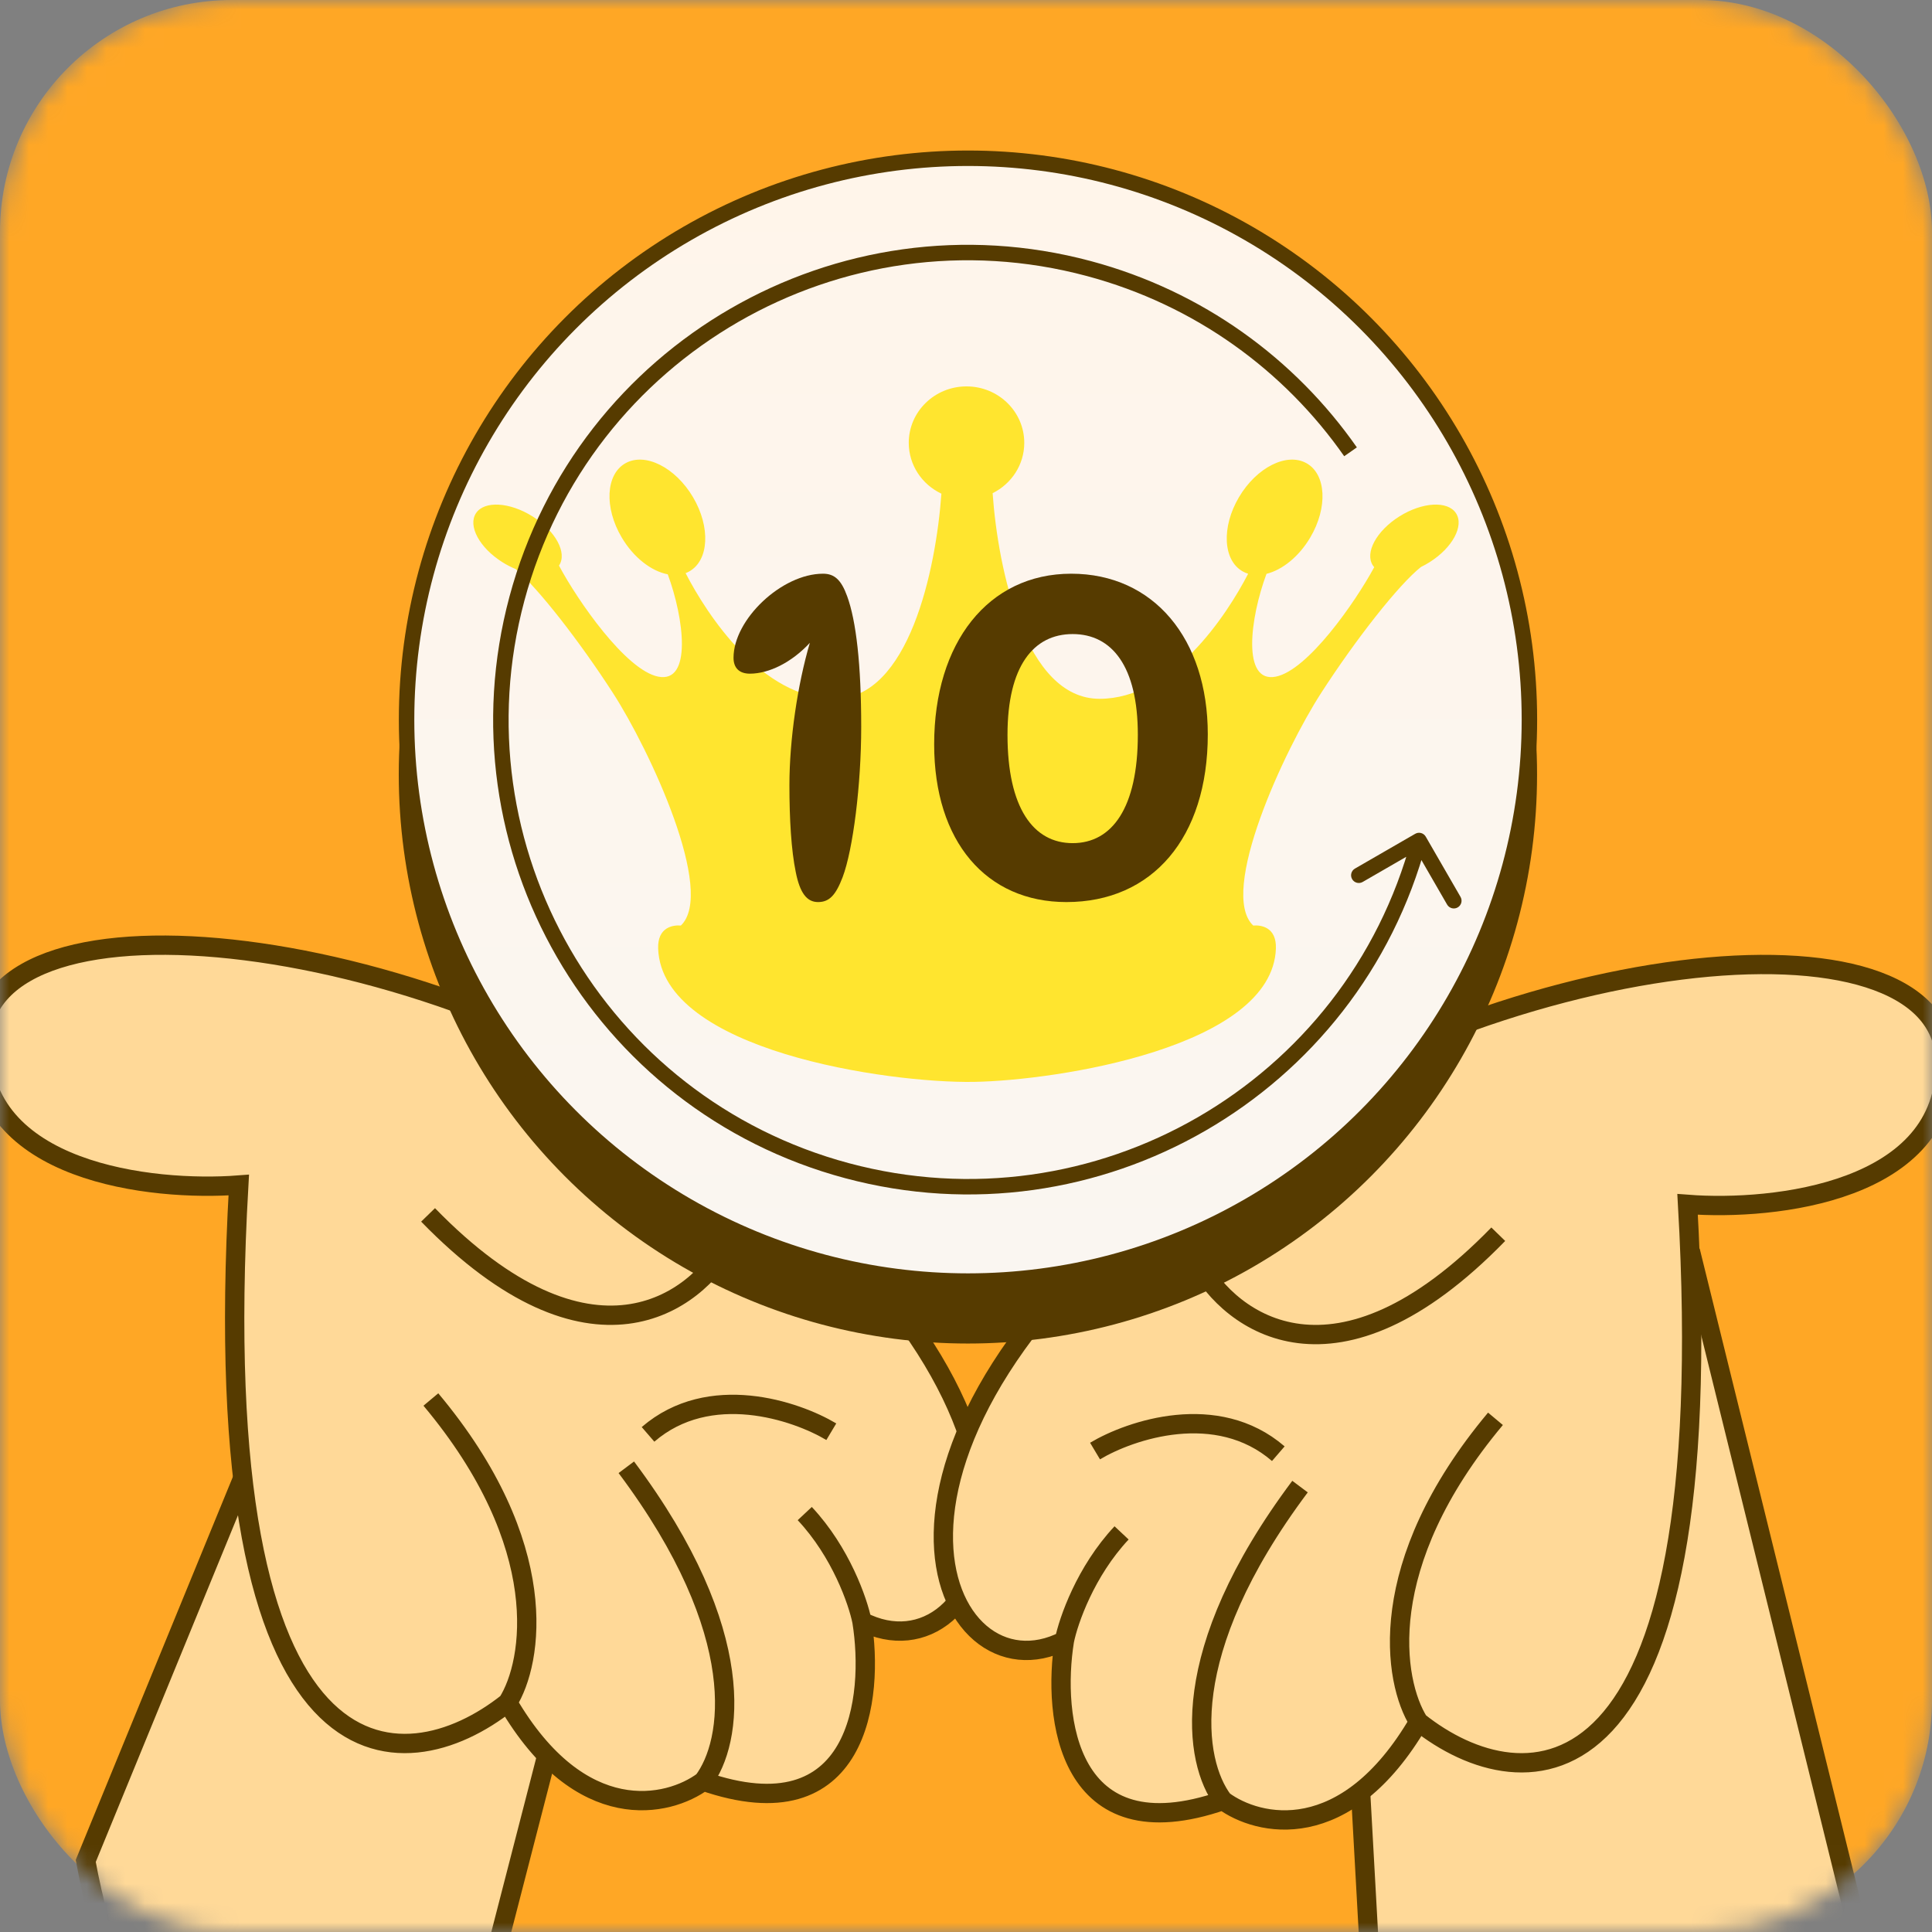 <svg width="100" height="100" viewBox="0 0 100 100" fill="none" xmlns="http://www.w3.org/2000/svg">
<rect x="0" y="0" width="100" height="100" fill="#808080" stroke="none"/>
<mask id="mask0_3818_2420" style="mask-type:alpha" maskUnits="userSpaceOnUse" x="0" y="0" width="100" height="100">
<rect width="100" height="100" rx="12" fill="white"/>
</mask>
<g mask="url(#mask0_3818_2420)">
<rect width="100" height="100" rx="12" fill="#FFA725"/>
<path d="M87.623 65.284L96.501 101.27C88.446 118.948 74.875 107.059 70.896 101.27L69.266 71.878L87.623 65.284Z" fill="#FFD998" stroke="#563B00"/>
<path d="M14.692 71.324L4.438 96.322C7.643 113.87 19.128 109.901 24.47 105.723L30.717 81.508L14.692 71.324Z" fill="#FFD998" stroke="#563B00"/>
<path d="M-0.979 53.942C-1.107 60.69 7.86 61.684 12.358 61.338C10.54 93.073 20.88 92.417 26.277 88.123C30.055 94.589 34.601 93.53 36.402 92.192C44.494 94.999 45.248 87.848 44.614 83.921C50.989 87.202 57.272 73.973 37.628 59.285C22.506 47.979 -0.819 45.506 -0.979 53.942Z" fill="#FFD998"/>
<path d="M44.614 83.921C50.989 87.202 57.272 73.973 37.628 59.285C22.506 47.979 -0.819 45.506 -0.979 53.942C-1.107 60.69 7.86 61.684 12.358 61.338C10.54 93.073 20.88 92.417 26.277 88.123M44.614 83.921C45.248 87.848 44.494 94.999 36.402 92.192M44.614 83.921C44.407 82.894 43.525 80.339 41.654 78.342M36.402 92.192C34.601 93.53 30.055 94.589 26.277 88.123M36.402 92.192C37.905 90.203 38.874 84.567 32.418 75.946M26.277 88.123C27.587 86.042 28.627 79.993 22.302 72.438M43.028 74.106C41.19 73.008 36.721 71.499 33.542 74.243M37.705 64.344C36.027 67.461 30.568 71.531 22.157 62.883" stroke="#563B00"/>
<path d="M100.686 54.942C100.814 61.69 91.847 62.684 87.349 62.338C89.168 94.073 78.827 93.417 73.43 89.123C69.652 95.589 65.106 94.53 63.305 93.192C55.213 95.999 54.459 88.848 55.093 84.921C48.718 88.202 42.435 74.973 62.079 60.285C77.201 48.979 100.526 46.506 100.686 54.942Z" fill="#FFD998"/>
<path d="M55.093 84.921C48.718 88.202 42.435 74.973 62.079 60.285C77.201 48.979 100.526 46.506 100.686 54.942C100.814 61.69 91.847 62.684 87.349 62.338C89.168 94.073 78.827 93.417 73.43 89.123M55.093 84.921C54.459 88.848 55.213 95.999 63.305 93.192M55.093 84.921C55.3 83.894 56.182 81.339 58.053 79.342M63.305 93.192C65.106 94.53 69.652 95.589 73.43 89.123M63.305 93.192C61.802 91.203 60.834 85.567 67.289 76.946M73.43 89.123C72.12 87.042 71.081 80.993 77.405 73.438M56.679 75.106C58.517 74.008 62.987 72.499 66.165 75.243M62.002 65.344C63.68 68.461 69.139 72.531 77.55 63.883" stroke="#563B00"/>
<circle cx="50.099" cy="40.082" r="29.059" fill="#563B00" stroke="#563B00" stroke-width="0.8"/>
<circle cx="50.103" cy="37.25" r="29.059" fill="url(#paint0_linear_3818_2420)" stroke="#563B00" stroke-width="0.8"/>
<path d="M51.378 25.527C52.35 25.045 53.016 24.059 53.016 22.921C53.016 21.308 51.677 20 50.026 20C48.375 20 47.037 21.308 47.037 22.921C47.037 24.079 47.727 25.08 48.727 25.552C48.447 29.463 47.049 36.17 43.194 36.17C39.438 36.17 36.597 31.822 35.487 29.666C35.553 29.64 35.617 29.61 35.679 29.575C36.699 29 36.785 27.281 35.871 25.735C34.958 24.189 33.391 23.403 32.372 23.978C31.352 24.553 31.266 26.273 32.179 27.818C32.798 28.866 33.717 29.565 34.563 29.727C35.408 32.008 35.834 35.378 34.066 35.022C32.39 34.685 29.893 31.083 28.933 29.275C28.935 29.273 28.936 29.271 28.938 29.268C29.369 28.614 28.756 27.478 27.568 26.731C26.381 25.984 25.068 25.909 24.637 26.563C24.206 27.218 24.819 28.354 26.007 29.101C26.23 29.242 26.459 29.359 26.685 29.451C27.869 30.463 29.988 33.181 31.718 35.857C33.639 38.83 37.056 46.185 35.241 47.906C34.849 47.871 34.024 47.979 34.066 49.106C34.266 54.38 45.95 56.071 50.406 55.998C54.71 55.927 65.847 54.206 66.04 49.106C66.083 47.979 65.258 47.871 64.866 47.906C63.051 46.185 66.468 38.83 68.389 35.857C70.183 33.081 72.396 30.259 73.551 29.345C73.698 29.274 73.846 29.193 73.992 29.101C75.179 28.354 75.792 27.218 75.361 26.563C74.93 25.909 73.618 25.984 72.43 26.731C71.242 27.478 70.629 28.614 71.06 29.268C71.081 29.3 71.104 29.33 71.129 29.358C70.138 31.191 67.692 34.69 66.04 35.022C64.267 35.379 64.702 31.982 65.554 29.702C66.366 29.5 67.23 28.818 67.82 27.818C68.734 26.273 68.647 24.553 67.628 23.978C66.608 23.403 65.041 24.189 64.128 25.735C63.215 27.281 63.301 29 64.321 29.575C64.411 29.627 64.506 29.667 64.604 29.697C63.482 31.864 60.651 36.17 56.913 36.17C53.049 36.17 51.654 29.434 51.378 25.527Z" fill="#FFE52F"/>
<path d="M73.25 43.158C73.441 43.047 73.686 43.113 73.796 43.304L75.596 46.422C75.707 46.613 75.641 46.858 75.45 46.968C75.259 47.079 75.014 47.013 74.903 46.822L73.303 44.05L70.532 45.65C70.341 45.761 70.096 45.695 69.986 45.504C69.875 45.313 69.941 45.068 70.132 44.958L73.25 43.158ZM43.95 60.209C56.631 63.607 69.666 56.082 73.064 43.401L73.836 43.608C70.324 56.715 56.851 64.494 43.743 60.982L43.95 60.209ZM56.255 14.287C43.574 10.889 30.539 18.415 27.141 31.096L26.368 30.889C29.881 17.781 43.354 10.002 56.462 13.514L56.255 14.287ZM27.141 31.096C23.743 43.777 31.269 56.811 43.95 60.209L43.743 60.982C30.635 57.47 22.856 43.996 26.368 30.889L27.141 31.096ZM69.576 23.614C66.483 19.192 61.876 15.793 56.255 14.287L56.462 13.514C62.271 15.071 67.035 18.585 70.231 23.156L69.576 23.614Z" fill="#563B00"/>
<path d="M55.198 46.691C51.056 46.691 48.352 43.567 48.352 38.525C48.352 33.262 51.155 29.695 55.446 29.695C59.712 29.695 62.515 33.065 62.515 38.008C62.515 43.37 59.638 46.691 55.198 46.691ZM55.521 43.641C57.555 43.641 58.894 41.821 58.894 38.033C58.894 34.491 57.555 32.819 55.521 32.819C53.487 32.819 52.148 34.491 52.148 38.033C52.148 41.821 53.487 43.641 55.521 43.641Z" fill="#563B00"/>
<path d="M42.6 29.695C43.188 29.695 43.541 30.01 43.847 30.856C44.317 32.137 44.576 34.41 44.576 37.625C44.576 40.623 44.153 43.983 43.612 45.409C43.259 46.328 42.93 46.691 42.342 46.691C41.754 46.691 41.401 46.207 41.189 45.143C40.954 44.007 40.86 42.387 40.86 40.647C40.86 38.278 41.283 35.425 41.918 33.273C40.977 34.289 39.801 34.869 38.813 34.869C38.273 34.869 37.967 34.579 37.967 34.047C37.967 32.065 40.46 29.695 42.6 29.695Z" fill="#563B00"/>
</g>
<defs>
<linearGradient id="paint0_linear_3818_2420" x1="50.103" y1="7.791" x2="50.103" y2="66.708" gradientUnits="userSpaceOnUse">
<stop stop-color="#FFF5EA"/>
<stop offset="1" stop-color="#FAF6F1"/>
</linearGradient>
</defs>
</svg>
